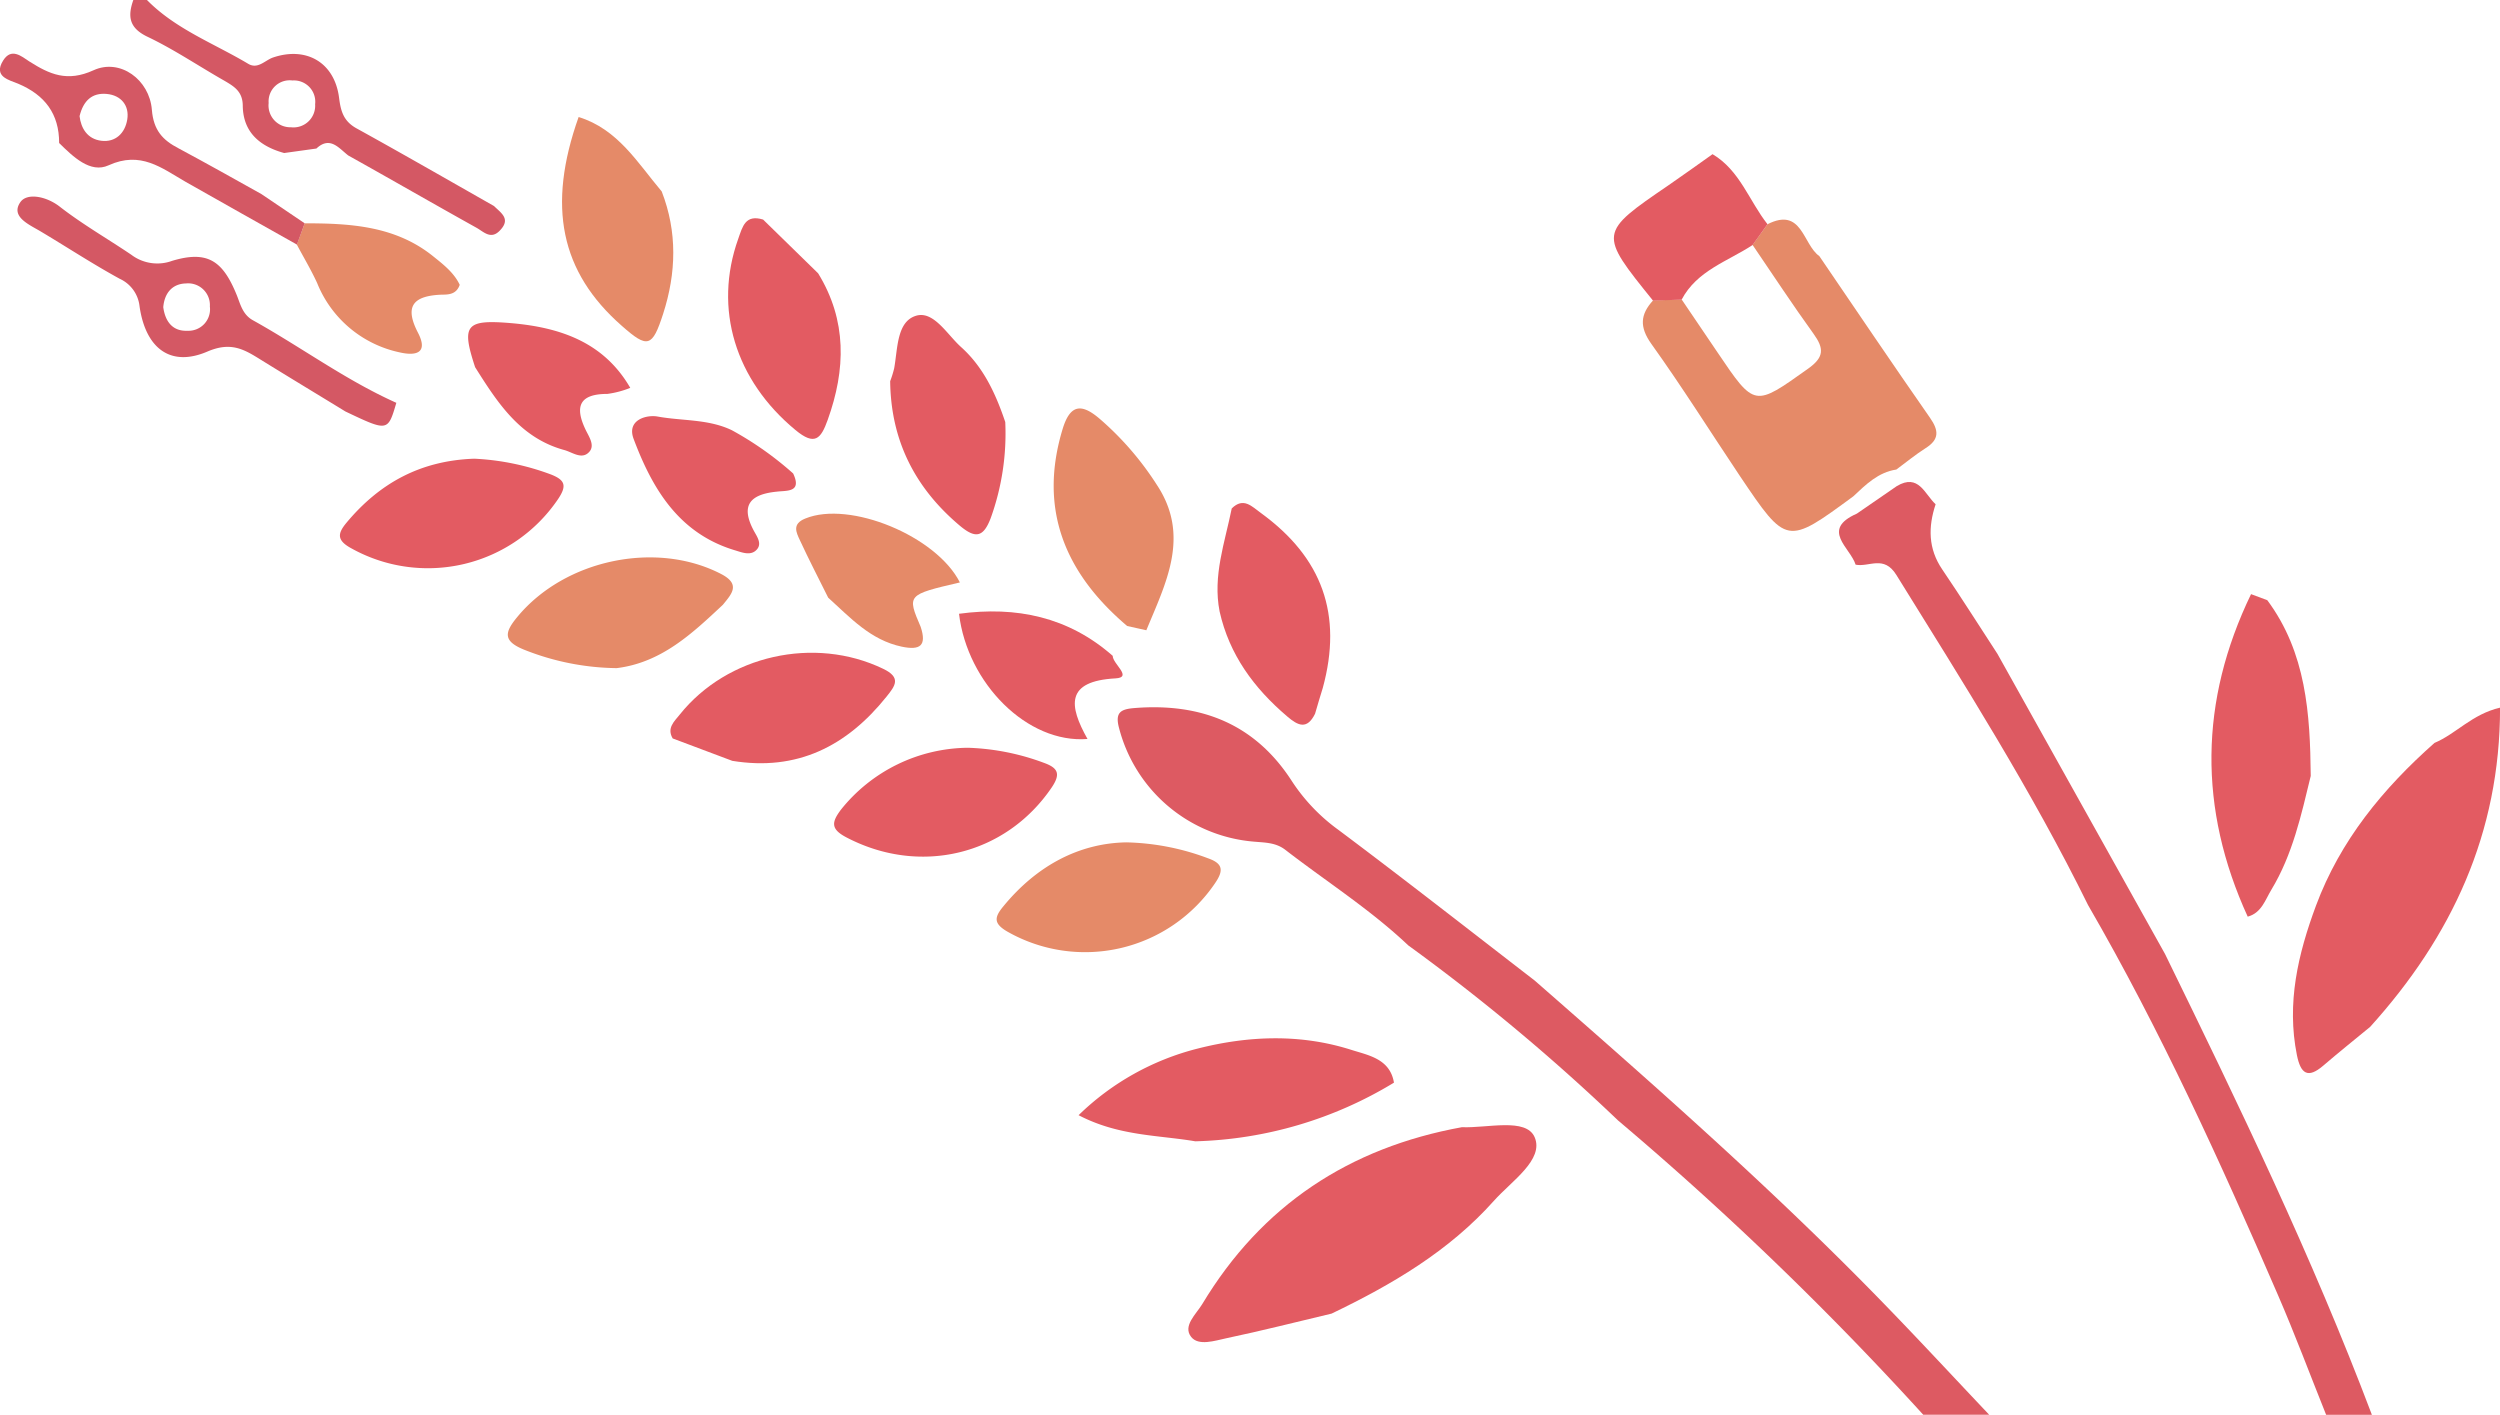 <svg id="Layer_1" data-name="Layer 1" xmlns="http://www.w3.org/2000/svg" viewBox="0 0 412.53 233.46"><defs><style>.cls-1{fill:#d45864;}.cls-2{fill:#dd5a62;}.cls-3{fill:#e58a68;}.cls-4{fill:#e35b62;}</style></defs><title>Hack-Detail2</title><path class="cls-1" d="M46.89,25.25c-4-1.1-6.76-3.41-6.83-7.76,0-2.36-1.38-3.2-3-4.15-4.23-2.4-8.28-5.15-12.65-7.24C21.27,4.63,21.05,2.7,22,0h2.25c4.73,4.81,11,7.13,16.66,10.5,1.6,1,2.76-.51,4.11-1,5.53-1.89,10.19.81,10.93,6.63.28,2.2.72,3.81,2.79,5C66.37,25.34,73.93,29.69,81.52,34c1.13,1.13,2.82,2.1,1,4-1.5,1.63-2.71.24-3.88-.41-7.08-3.94-14.12-8-21.18-11.94-1.57-1.22-3-3.24-5.25-1.14ZM44.33,17A3.6,3.6,0,0,0,48,21,3.58,3.58,0,0,0,52,17.2a3.52,3.52,0,0,0-3.74-3.92A3.48,3.48,0,0,0,44.33,17Z"/><path class="cls-2" d="M344.55,149.34c-9.3-18.88-20.55-36.62-31.63-54.47-2.07-3.33-4.47-1.25-6.72-1.69-.88-2.83-5.83-5.76.21-8.43L313,80.21c3.6-2.14,4.58,1.32,6.4,3-1.24,3.74-1.24,7.32,1.09,10.75,3.11,4.59,6.08,9.28,9.11,13.93l27.65,49.52c12.22,25,24.3,50,34.14,76.05h-7.55c-2.64-6.58-5.12-13.23-7.94-19.74C366.42,191.8,356.54,170.05,344.55,149.34Z"/><path class="cls-3" d="M300.21,42.26c6.08,8.91,12.1,17.85,18.27,26.69,1.47,2.11,1.54,3.57-.73,5-1.68,1.07-3.22,2.34-4.83,3.53-3,.46-5,2.45-7.1,4.42-11,8.09-11,8.1-18.72-3.36-4.86-7.26-9.51-14.68-14.6-21.78-2-2.81-1.84-4.86.27-7.18l4.72-.17,5.92,8.74c6.16,9.12,6.07,9,14.93,2.7,2.72-1.93,2.65-3.36.91-5.78-3.47-4.8-6.72-9.76-10.06-14.66L291.66,37C297.38,34.1,297.47,40.33,300.21,42.26Z"/><path class="cls-3" d="M189.16,104,186,103.3C175.73,94.6,171.28,84,175.39,70.65c1.26-4,3.15-4.09,6.19-1.44A49.9,49.9,0,0,1,190.89,80C196.48,88.44,192.37,96.21,189.16,104Z"/><path class="cls-4" d="M125.92,36.23,135,45.1c4.78,7.79,4.57,15.87,1.58,24.19-1.13,3.15-2.13,4.31-5.32,1.67-9.92-8.2-13.57-20-9.44-31.56C122.54,37.36,123,35.34,125.92,36.23Z"/><path class="cls-3" d="M95.48,19.31c6.48,2,9.71,7.54,13.71,12.28,2.6,6.7,2.41,13.44.24,20.18-1.79,5.55-2.56,5.77-6.82,2C92.48,44.89,90.24,34.05,95.48,19.31Z"/><path class="cls-4" d="M165.88,69.64a41.14,41.14,0,0,1-2.41,15.88c-1.21,3.15-2.5,3.41-5.13,1.19C150.91,80.44,147,72.6,146.89,62.9a17.18,17.18,0,0,0,.66-2.12c.59-3.24.41-7.72,3.62-8.68,2.89-.86,5.11,3.09,7.42,5.17C162.31,60.61,164.31,65,165.88,69.64Z"/><path class="cls-4" d="M217,117.78c-1.32,2.66-2.79,2-4.62.42-5.47-4.66-9.53-10.17-11.13-17.3-1.16-5.88.87-11.38,2-17,1.94-1.92,3.33-.32,4.81.75,10.17,7.38,13.51,16.79,10.22,28.85C217.84,114.93,217.41,116.35,217,117.78Z"/><path class="cls-1" d="M65.4,66.47C64,71.23,64,71.23,57,67.9c-4.66-2.85-9.33-5.67-14-8.56-2.76-1.72-4.92-3-8.82-1.31-6.1,2.6-10.16-.61-11.15-7.47A5.65,5.65,0,0,0,19.75,46C15.25,43.54,11,40.74,6.56,38.1,4.68,37,1.7,35.69,3.38,33.33c1.07-1.5,4.14-1,6.4.71,3.76,2.94,7.94,5.33,11.89,8a7.11,7.11,0,0,0,6.74,1c5.87-1.76,8.37,0,10.68,5.71.57,1.42.94,3.15,2.63,4.09C49.68,57.26,57,62.71,65.4,66.47ZM26.94,50.69c.33,2.44,1.6,4,4,3.89a3.55,3.55,0,0,0,3.69-4,3.59,3.59,0,0,0-3.92-3.81C28.37,46.82,27.13,48.43,26.94,50.69Z"/><path class="cls-4" d="M291.66,37l-2.47,3.44c-4.13,2.7-9.17,4.21-11.7,9l-4.72.17c-9-11.15-9-11.14,2.58-19.06,2.43-1.67,4.83-3.4,7.24-5.11C287.11,28.12,288.63,33.16,291.66,37Z"/><path class="cls-4" d="M104,64a15.6,15.6,0,0,1-3.77,1c-4.63,0-5.45,2.07-3.58,5.95.54,1.12,1.55,2.54.59,3.61-1.22,1.36-2.78.06-4.13-.3-7.29-2-11-7.79-14.71-13.67-2.28-6.93-1.58-7.89,5.81-7.28C92.38,54,99.62,56.43,104,64Z"/><path class="cls-4" d="M130.88,78.13c1.49,3.17-1.05,2.79-2.71,3-4.3.43-6.07,2.18-3.78,6.45.5.93,1.37,2.09.52,3.07-1,1.16-2.5.49-3.69.14C112,88,107.64,80.65,104.55,72.41c-1.16-3.11,2.1-4,3.94-3.68,4.09.75,8.41.39,12.29,2.27A54.28,54.28,0,0,1,130.88,78.13Z"/><path class="cls-3" d="M50.28,36.85c7.51,0,14.95.42,21.17,5.42C73.17,43.65,74.92,45,75.86,47c-.64,1.84-2.26,1.57-3.34,1.64-4.6.27-5.68,2.14-3.55,6.26,1.75,3.37-.34,3.86-3,3.25A18.9,18.9,0,0,1,52.33,46.7c-1-2.18-2.23-4.23-3.35-6.34Z"/><path class="cls-1" d="M50.28,36.85,49,40.36C42.86,36.9,36.72,33.47,30.62,30c-3.94-2.27-7.4-5.14-12.71-2.72-3,1.38-5.86-1.43-8.15-3.68,0-4.81-2.34-7.92-6.77-9.79-1.42-.6-4.17-1.13-2.46-3.84,1.35-2.14,3-.69,4.31.17,3.33,2.11,6.23,3.45,10.6,1.45s9.23,1.55,9.62,6.53c.27,3.38,1.79,5,4.39,6.35,4.59,2.46,9.12,5,13.68,7.55ZM13.13,19.16c.23,2,1.29,3.79,3.6,4.07S20.63,22,21,19.72s-1-4-3.39-4.22S13.76,16.58,13.13,19.16Z"/><path class="cls-3" d="M119.29,99.79c-5.08,4.76-10.15,9.55-17.53,10.46a42.38,42.38,0,0,1-15.17-3c-3.71-1.47-3.33-2.93-1.15-5.54,7.84-9.4,22.86-12.53,33.54-7C122.27,96.41,120.74,98,119.29,99.79Z"/><path class="cls-4" d="M78.26,75.69a41.71,41.71,0,0,1,12.67,2.61c2.32.92,2.64,1.85,1.16,4.05a25.93,25.93,0,0,1-34.15,8.11c-2.43-1.33-2.22-2.45-.76-4.21C62.58,79.78,69.31,76,78.26,75.69Z"/><path class="cls-4" d="M111,121.85c-1-1.71.24-2.78,1.17-3.94,7.84-9.8,22.23-13,33.54-7.56,3.07,1.46,2,2.83.59,4.59-6.55,8.19-14.77,12.36-25.46,10.61Z"/><path class="cls-3" d="M151.93,103.46c1,3.06-.06,3.89-3.12,3.25-5.17-1.09-8.5-4.79-12.15-8.09-1.57-3.16-3.19-6.28-4.67-9.48-.6-1.29-1.33-2.69.9-3.58,7.33-3,21.63,2.89,25.5,10.55C149.66,98.15,149.66,98.15,151.93,103.46Z"/><path class="cls-4" d="M183.61,108.22c0,1.34,3.34,3.56.47,3.72-8.27.45-7.73,4.47-4.63,10-9.9.79-19.82-9.15-21.2-20.66C167.69,100,176.29,101.78,183.61,108.22Z"/><path class="cls-2" d="M253.24,161.8c20,17.5,39.93,35,58.42,54.14,5.59,5.78,11.05,11.67,16.58,17.51H317.36A534.62,534.62,0,0,0,267,184.89,334.49,334.49,0,0,0,232.38,156c-6.25-5.92-13.51-10.53-20.29-15.77-1.62-1.25-3.45-1.18-5.31-1.36a25.12,25.12,0,0,1-22.1-18.65c-.75-2.71.27-3.21,2.61-3.39,11-.86,19.88,2.7,25.92,12.12a30.56,30.56,0,0,0,7.66,8C231.74,145.09,242.46,153.48,253.24,161.8Z"/><path class="cls-3" d="M185.84,139a40.56,40.56,0,0,1,13.53,2.64c2.44.86,2.57,2,1.12,4.11a25.91,25.91,0,0,1-34.22,8c-2.35-1.35-2.22-2.37-.7-4.2C171.1,142.81,178.1,139.14,185.84,139Z"/><path class="cls-4" d="M159.74,123.39a39.32,39.32,0,0,1,12.58,2.51c2.36.86,2.69,1.89,1.19,4.09-7.6,11.14-21.7,14.54-33.82,8.2-2.65-1.38-2.48-2.51-.92-4.59A27.13,27.13,0,0,1,159.74,123.39Z"/><path class="cls-4" d="M370.9,151.26q-12.24-26.74.55-53.22l2.68,1c6.43,8.66,7.07,18.76,7.17,29-1.57,6.47-3,13-6.5,18.78C373.77,148.53,373.17,150.64,370.9,151.26Z"/><path class="cls-4" d="M241.23,186c4.2.18,10.57-1.61,12,1.64,1.61,3.72-3.84,7.27-6.71,10.5-7.43,8.33-16.86,13.85-26.79,18.62-5.78,1.37-11.53,2.84-17.34,4.06-1.93.41-4.62,1.33-5.84-.22-1.42-1.81.83-3.75,1.83-5.4C208.18,198.9,222.64,189.38,241.23,186Z"/><path class="cls-4" d="M197.24,188.33c-6.18-1.05-12.62-.85-19.26-4.31a43.38,43.38,0,0,1,19.68-11c8.44-2.14,17-2.44,25.36.23,2.79.89,6.35,1.47,7,5.4A66.43,66.43,0,0,1,197.24,188.33Z"/><path class="cls-4" d="M401.72,122.59c3.56-1.49,6.17-4.73,10.82-5.82,0,20.77-8,37.79-21.43,52.67-2.59,2.13-5.21,4.23-7.75,6.41s-3.72,1.34-4.34-1.73c-1.73-8.6.18-16.68,3.14-24.66C386.17,138.68,393.23,130.11,401.72,122.59Z"/></svg>